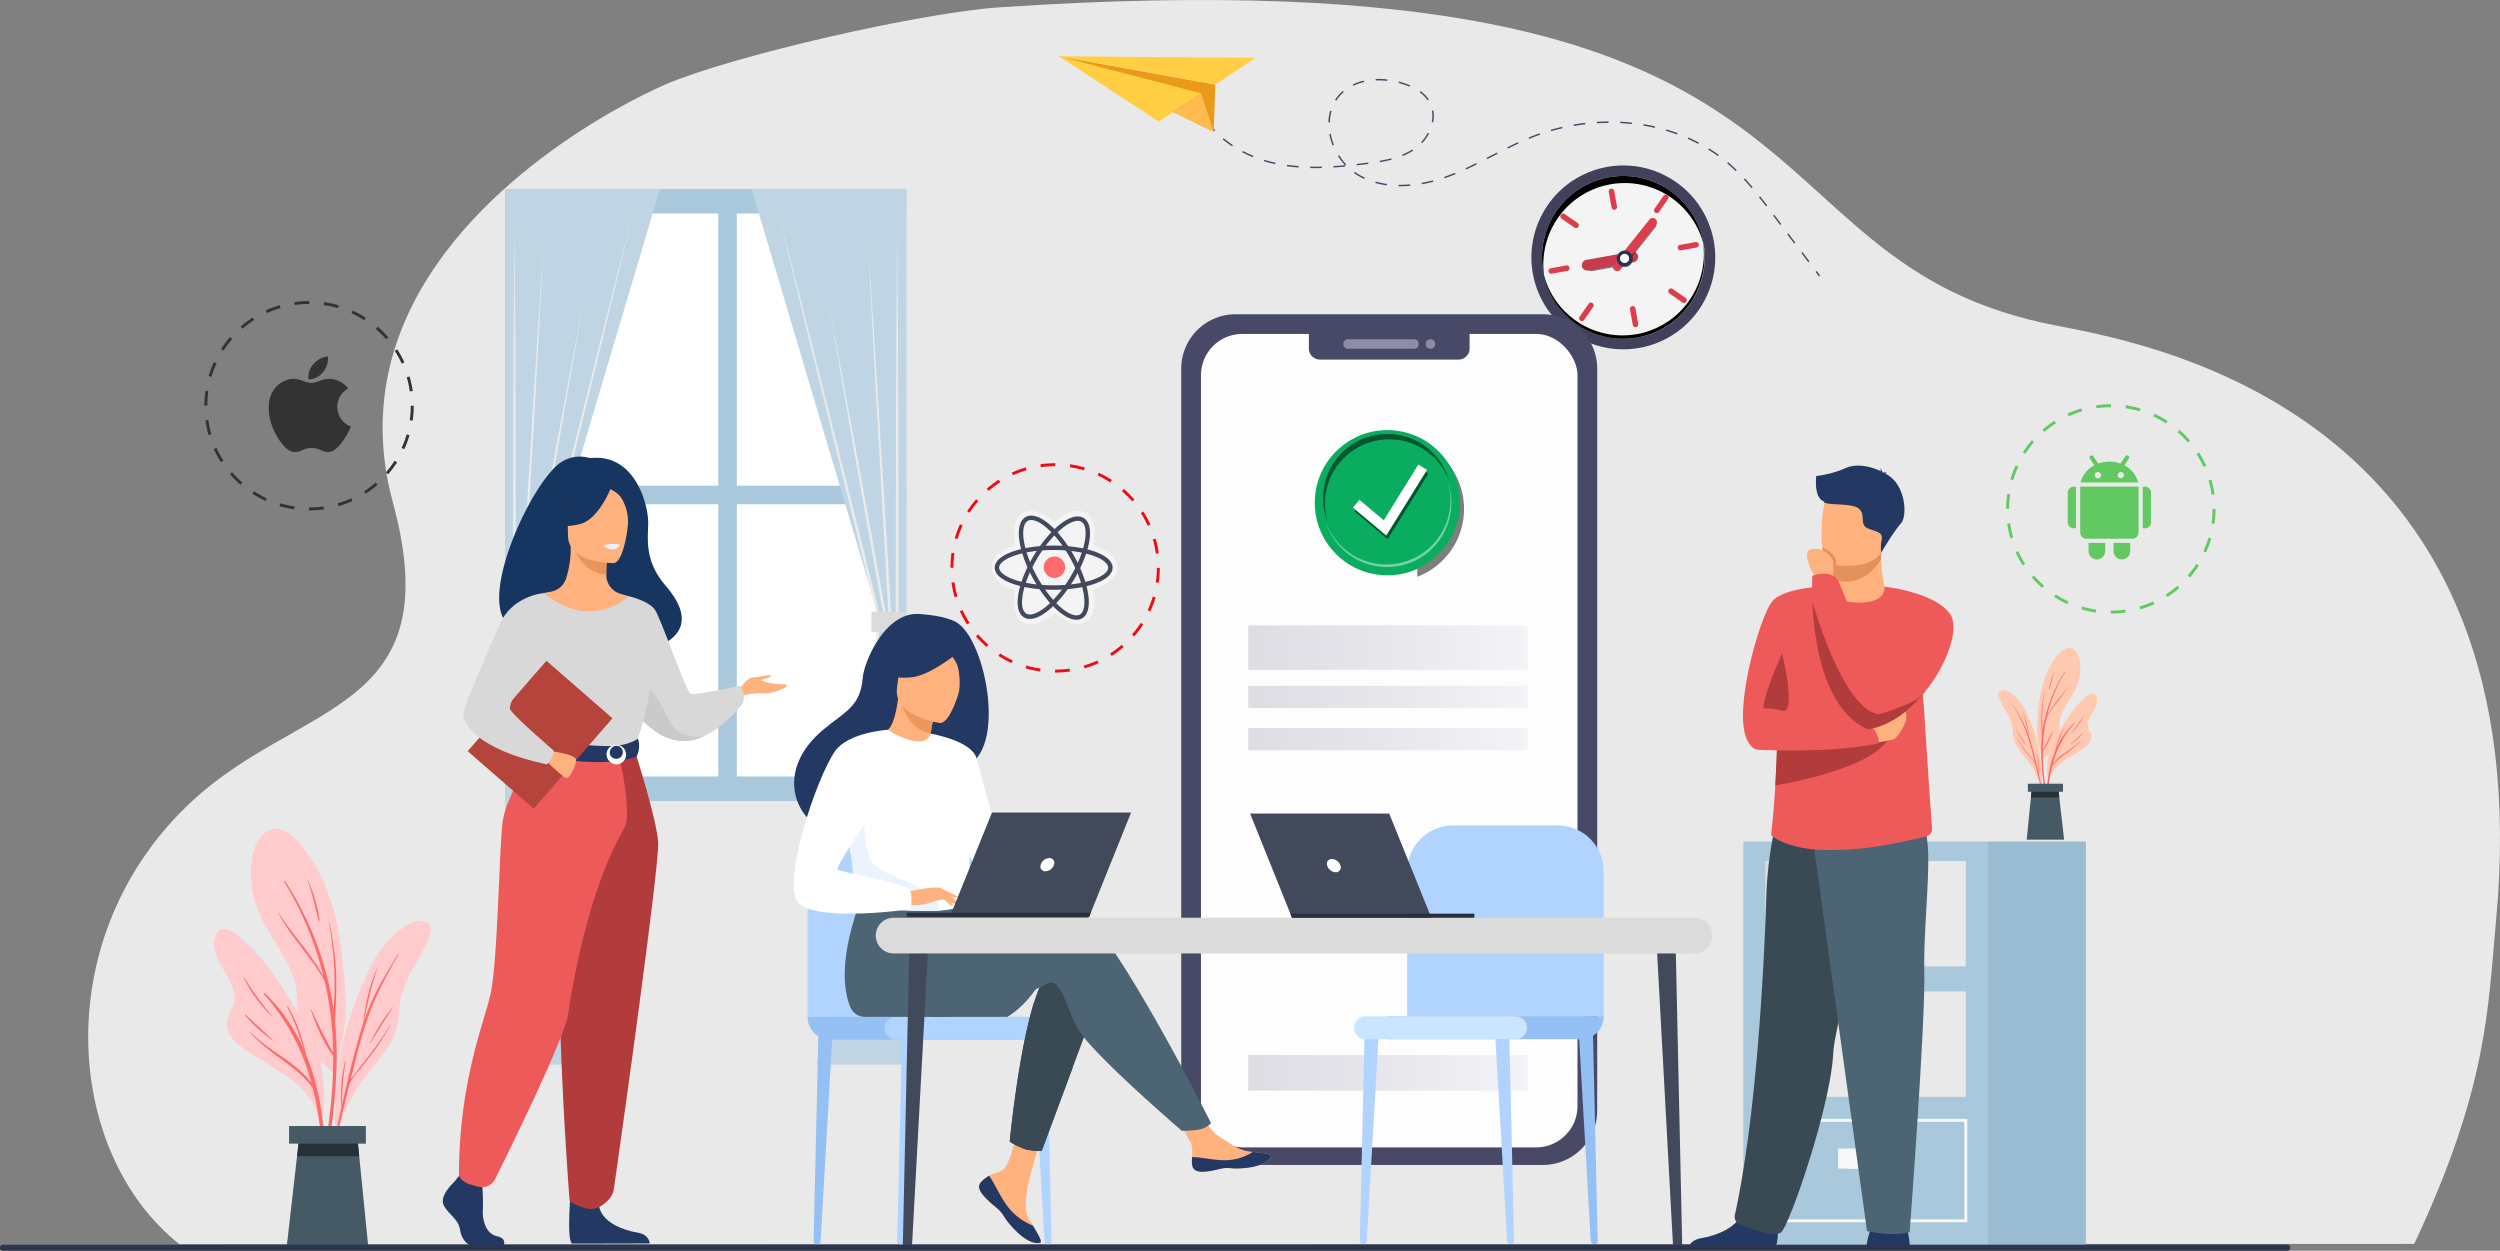 <?xml version="1.0" encoding="utf-8"?>
<svg xmlns="http://www.w3.org/2000/svg" xmlns:xlink="http://www.w3.org/1999/xlink" width="847.771" height="424.131" viewBox="0 0 847.771 424.131">
  <rect x="0" y="0" width="847.771" height="424.131" fill="#808080" stroke="none"/>
  <defs>
    <linearGradient id="linear-gradient" y1="0.5" x2="1" y2="0.5" gradientUnits="objectBoundingBox">
      <stop offset="0" stop-color="#37355e" stop-opacity="0.8"/>
      <stop offset="1" stop-color="#d1d1e6"/>
    </linearGradient>
  </defs>
  <g id="Group_7887" data-name="Group 7887" transform="translate(-799.694 -3416.922)">
    <path id="Path_6206" data-name="Path 6206" d="M273.388,725.553c.039.029,757.879-.093,757.879-.093,24.95-53.219,24.906-79.219,27.746-109.723C1074.689,447.134,947.7,421.213,910.5,414.183c-113.911-21.527-62.066-128.039-358.9-108.055-27.205,1.832-91.351,16.618-113.457,26.2-15.505,6.714-73.923,36.755-91.062,87.573-5.413,16.039-6.712,34.146-1.254,54.244,19.318,71.118-31.045,67.03-67.847,100.922C228.857,620.3,233.992,694.267,273.388,725.553Z" transform="translate(587.118 3113.278)" fill="#e9e9e9"/>
    <g id="Group_7870" data-name="Group 7870" transform="translate(989.015 3434.085)">
      <g id="Group_7858" data-name="Group 7858" transform="translate(-65 6)">
        <rect id="Rectangle_3536" data-name="Rectangle 3536" width="136.061" height="207.548" transform="translate(183.046 248.462) rotate(180)" fill="#a9c8dc"/>
        <g id="Group_7855" data-name="Group 7855">
          <rect id="Rectangle_3537" data-name="Rectangle 3537" width="57.51" height="92.316" transform="translate(183.046 141.544) rotate(180)" fill="#fff"/>
          <rect id="Rectangle_3538" data-name="Rectangle 3538" width="57.51" height="92.316" transform="translate(119.248 141.544) rotate(180)" fill="#fff"/>
          <rect id="Rectangle_3539" data-name="Rectangle 3539" width="57.51" height="92.316" transform="translate(183.046 240.149) rotate(180)" fill="#fff"/>
          <rect id="Rectangle_3540" data-name="Rectangle 3540" width="57.51" height="92.316" transform="translate(119.248 240.149) rotate(180)" fill="#fff"/>
        </g>
        <g id="Group_7856" data-name="Group 7856">
          <path id="Path_6390" data-name="Path 6390" d="M99.473,40.915H46.985V337.845h30.38L56.159,186.753Z" fill="#bfd5e3"/>
          <path id="Path_6391" data-name="Path 6391" d="M90.38,48.941,82.059,83.452,73.59,117.926,56.641,186.872l.012-.174,7.84,72.053,3.914,36.027,3.756,36.045-4.246-35.99L63.83,258.824l-8.164-72.017-.01-.088.022-.086,17.272-68.866L81.59,83.336Z" fill="#ebebeb"/>
          <path id="Path_6392" data-name="Path 6392" d="M50.109,55.032l.243,29.779.14,29.778.117,59.557L50.493,233.7l-.14,29.779-.245,29.779-.245-29.779-.14-29.779-.115-59.557.117-59.557.14-29.778Z" fill="#ebebeb"/>
          <path id="Path_6393" data-name="Path 6393" d="M59.916,60.612l-1.63,31.652L56.52,123.908,52.96,187.2v-.041c.353,11.752.575,23.506.869,35.259l.831,35.261.831,35.26.667,35.264-1.172-35.251-1.009-35.256L52.97,222.436c-.32-11.752-.711-23.5-.971-35.257v-.04l3.876-63.269,1.951-31.633Z" fill="#ebebeb"/>
          <path id="Path_6394" data-name="Path 6394" d="M66.749,323.631l-3.436-34.164-3.327-34.174c-2.131-22.79-4.346-45.573-6.4-68.371l-.006-.066.012-.062,9.731-53.211,4.937-26.593L73.27,80.411l-4.595,26.655-4.669,26.641-9.478,53.256.005-.129c2.175,22.787,4.19,45.588,6.289,68.382l3.018,34.2Z" fill="#ebebeb"/>
          <rect id="Rectangle_3541" data-name="Rectangle 3541" width="11.853" height="6.919" transform="translate(58.839 191.182) rotate(180)" fill="#dbdbdb"/>
        </g>
        <g id="Group_7857" data-name="Group 7857">
          <path id="Path_6395" data-name="Path 6395" d="M130.558,40.915h52.488V337.845h-30.38l21.206-151.093Z" fill="#bfd5e3"/>
          <path id="Path_6396" data-name="Path 6396" d="M139.651,48.941l8.79,34.395,8.641,34.431,17.272,68.866.022.086-.01.088L166.2,258.824l-4.088,36.008-4.246,35.99,3.756-36.045,3.914-36.027,7.84-72.053.012.174-16.949-68.946-8.469-34.474Z" fill="#ebebeb"/>
          <path id="Path_6397" data-name="Path 6397" d="M179.923,55.032l.243,29.779.14,29.778.117,59.557-.115,59.557-.14,29.779-.245,29.779-.245-29.779-.14-29.779-.115-59.557.117-59.557.14-29.778Z" fill="#ebebeb"/>
          <path id="Path_6398" data-name="Path 6398" d="M170.116,60.612,172.2,92.237l1.951,31.633,3.877,63.269v.04c-.26,11.754-.651,23.505-.97,35.257l-1.009,35.255-1.008,35.256L173.872,328.2l.667-35.264.831-35.26.832-35.261c.293-11.753.516-23.507.869-35.259v.041l-3.559-63.287-1.767-31.644Z" fill="#ebebeb"/>
          <path id="Path_6399" data-name="Path 6399" d="M163.283,323.631l2.909-34.213,3.018-34.2c2.1-22.794,4.113-45.6,6.288-68.382l.006.129-9.479-53.256-4.669-26.641-4.594-26.655,5.011,26.579,4.936,26.593,9.732,53.211.011.062-.006.066c-2.054,22.8-4.27,45.581-6.4,68.371l-3.327,34.174Z" fill="#ebebeb"/>
          <rect id="Rectangle_3542" data-name="Rectangle 3542" width="11.853" height="6.919" transform="translate(171.193 184.263)" fill="#dbdbdb"/>
        </g>
      </g>
      <g id="Group_7869" data-name="Group 7869" transform="translate(65 -1)">
        <g id="Group_7861" data-name="Group 7861">
          <path id="Path_6400" data-name="Path 6400" d="M336.849,269.178V406.445h82.979V269.178Zm75.445,86.608H344.383V320.052h67.911Zm0-44.242H344.383V275.81h67.911Z" fill="#a9c8dc"/>
          <rect id="Rectangle_3543" data-name="Rectangle 3543" width="33.184" height="137.263" transform="translate(419.831 269.178)" fill="#9abcd2"/>
          <rect id="Rectangle_3544" data-name="Rectangle 3544" width="16.138" height="35.732" transform="translate(344.384 275.807)" fill="#dbdbdb"/>
          <g id="Group_7860" data-name="Group 7860">
            <path id="Path_6401" data-name="Path 6401" d="M412.8,398.328H344.308V363.26H412.8Zm-67.487-1H411.8V364.26H345.308Z" fill="#f8f8f8"/>
            <g id="Group_7859" data-name="Group 7859">
              <rect id="Rectangle_3545" data-name="Rectangle 3545" width="13.405" height="6.783" transform="translate(369.019 373.344)" fill="#f8f8f8"/>
              <path id="Path_6402" data-name="Path 6402" d="M386.887,380.115H372.481v-6.76h14.406Zm-13.406-1h12.406v-4.76H373.481Z" fill="#f8f8f8"/>
            </g>
          </g>
          <rect id="Rectangle_3546" data-name="Rectangle 3546" width="16.138" height="35.732" transform="translate(344.384 320.056)" fill="#dbdbdb"/>
        </g>
        <g id="Group_7879" data-name="Group 7879" transform="translate(-240.083 29.252)">
          <g id="Group_7877" data-name="Group 7877" transform="translate(58.343 235.662)">
            <g id="Group_7874" data-name="Group 7874">
              <g id="Group_7871" data-name="Group 7871" transform="translate(12.496)">
                <path id="Path_6413" data-name="Path 6413" d="M107.255,309.017a55.566,55.566,0,0,0-1.785,10.1c.091.169.073.793-.027.623-.02.555-.865.454-.865-.093.008-.357.017-.714.035-1.06-1.974-2.45-4.839-4-7.155-6.132a13.391,13.391,0,0,1-3.921-6.24c-1.921-6.621-.12-13.636-2.431-20.24-1.991-5.694-5.565-10.643-8.588-15.8-3.19-5.455-5.545-11.189-5.781-17.578-.188-4.893.4-11.413,4.123-15.078,3.95-3.89,8.846-.975,11.872,2.494,8.769,10.064,12.827,22.783,14.467,35.788.9,7.2,1.844,14.439,1.626,21.7A58.432,58.432,0,0,1,107.255,309.017Z" transform="translate(-76.706 -235.662)" fill="#ffcbcd"/>
                <path id="Path_6414" data-name="Path 6414" d="M109.857,330.048a123.929,123.929,0,0,0-.241-20.391c.012-.025.033-.041.034-.074.11-5.512.549-11,.332-16.519a98.105,98.105,0,0,0-2.427-17.72c-.015-.067-.12-.052-.107.018a115.48,115.48,0,0,1,1.918,17.328q.168,4.671-.074,9.342c-.054,1.012-.147,2.032-.215,3.053v-.009a109.054,109.054,0,0,0-16.4-43.4c-.114-.179-.432.013-.32.2A113.342,113.342,0,0,1,105.7,294.052c-4.217-7.812-10.586-14.237-15.312-21.745-.026-.041-.094,0-.072.044,4.245,8.358,11.259,14.948,15.729,23.183.776,3.356,1.411,6.744,1.883,10.153a113.664,113.664,0,0,1,1.017,14.1,162.2,162.2,0,0,1-7.336-14.471c-.056-.135-.25-.043-.2.092,1.788,5.275,4.191,10.956,7.555,15.455.018,3.338-.08,6.679-.277,10.013-.525,8.9-2.045,17.685-2.748,26.559a.2.2,0,0,0,.407.044A204.012,204.012,0,0,0,109.857,330.048Z" transform="translate(-81.054 -243.951)" fill="#ff6b6b"/>
                <path id="Path_6415" data-name="Path 6415" d="M105.091,261.28c-.027-.065-.122-.021-.1.044,1.626,4.5,2.544,9.052,3.719,13.661a.17.17,0,0,0,.335-.055A49.03,49.03,0,0,0,105.091,261.28Z" transform="translate(-85.741 -243.836)" fill="#ff6b6b"/>
              </g>
              <g id="Group_7872" data-name="Group 7872" transform="translate(37.683 31.23)">
                <path id="Path_6416" data-name="Path 6416" d="M150.741,286.611A67.763,67.763,0,0,1,147,294.294c-2.928,5.317-5.982,10.189-6.535,16.38a38.043,38.043,0,0,1-1.177,8.205,24.618,24.618,0,0,1-3.27,6.423c-3.173,4.623-7.14,8.606-10.081,13.4a56.444,56.444,0,0,0-6.7,16.151c-.073.311-.563.227-.491-.083a.293.293,0,0,0,.019-.071.1.1,0,0,1-.029-.065c-.466-13.275.593-26.655,4.643-39.372a136.182,136.182,0,0,1,6.434-16.378,38.719,38.719,0,0,1,8.68-12.49c2.471-2.225,7.83-6.443,11.347-4.211C151.532,283.26,151.406,284.954,150.741,286.611Z" transform="translate(-115.289 -281.553)" fill="#ffcbcd"/>
                <path id="Path_6417" data-name="Path 6417" d="M135.827,322.027a108.77,108.77,0,0,1-7.715,11.09c-1.285,1.678-2.589,3.343-3.871,5.022-.606.794-1.286,1.585-1.843,2.437.351-1.4.693-2.794,1.049-4.189a164.322,164.322,0,0,1,5.911-19.923,134.442,134.442,0,0,1,9.218-18.069c.089-.154-.159-.265-.249-.116-2.805,4.613-5.652,9.221-8.01,14.084a73.955,73.955,0,0,0-3.4,8.356,128.633,128.633,0,0,1,4.526-17.855c.018-.052-.058-.091-.08-.037a61.094,61.094,0,0,0-4.7,18.573.055.055,0,0,0,.009.03c-.575,1.724-1.1,3.465-1.6,5.218-2.091,7.427-3.927,14.932-5.63,22.463a80.352,80.352,0,0,1,1.281-14.763c.021-.112-.148-.139-.174-.029a46.815,46.815,0,0,0-1.282,15.562q-.966,4.3-1.882,8.6c-1.3,6.119-2.908,12.347-3.671,18.561a.125.125,0,0,0,.246.042c.911-3.35,1.46-6.822,2.2-10.213s1.516-6.8,2.308-10.19c1.153-4.939,2.361-9.865,3.591-14.785a26.479,26.479,0,0,1,3.6-4.92c1.307-1.66,2.614-3.321,3.886-5.009a74.759,74.759,0,0,0,6.387-9.885C135.984,322.008,135.869,321.957,135.827,322.027Z" transform="translate(-113.717 -286.874)" fill="#ff6b6b"/>
                <path id="Path_6418" data-name="Path 6418" d="M143.492,324.855a69.222,69.222,0,0,0-7.55,12c-.027.054.057.111.091.058,2.541-3.982,5.039-7.994,7.576-11.979C143.652,324.862,143.54,324.794,143.492,324.855Z" transform="translate(-120.816 -295.379)" fill="#ff6b6b"/>
              </g>
              <g id="Group_7873" data-name="Group 7873" transform="translate(0 33.945)">
                <path id="Path_6419" data-name="Path 6419" d="M62.191,300.472c1.72,2.964,3.684,6.521,2.945,10.079-.468,2.252-2.116,4.08-2.414,6.377-.666,5.071,4.387,8.422,8.044,10.818,9.115,5.98,21.617,11.313,23.275,23.527.063.432.811.324.757-.1a.268.268,0,0,0-.018-.081c.018-.027.045-.036.045-.072a46.8,46.8,0,0,0-.171-18.654c-1.36-6.3-4.108-11.953-7.35-17.483-5.485-9.359-11.295-18.942-19.59-26.112-2.3-1.982-7-5.548-8.827-1.072C57.111,292.051,60.083,296.861,62.191,300.472Z" transform="translate(-58.343 -285.543)" fill="#ffcbcd"/>
                <path id="Path_6420" data-name="Path 6420" d="M76.2,330.55c6.044,6.543,15.652,10.21,20.855,17.539a73.386,73.386,0,0,0-16.028-30.107.235.235,0,0,1,.333-.333,59.336,59.336,0,0,1,13.1,18.97,84.829,84.829,0,0,0-5.64-14.424c-.086-.177.165-.33.267-.156a55.007,55.007,0,0,1,6.079,16.214c6.854,16.594,7.49,36.057,6.053,53.548-.02.249-.4.257-.394,0,.393-13.784.171-27.809-3.132-41.271-.069-.281-.146-.558-.217-.838C91.814,341.8,82.247,338.146,76.1,330.654,76.036,330.582,76.134,330.479,76.2,330.55Z" transform="translate(-64.009 -295.778)" fill="#ff6b6b"/>
                <path id="Path_6421" data-name="Path 6421" d="M74.093,328.363c3.173,2.911,6.3,5.888,9.474,8.8.032.029-.01.086-.047.061a46.379,46.379,0,0,1-9.616-8.669A.134.134,0,0,1,74.093,328.363Z" transform="translate(-63.304 -299.21)" fill="#ff6b6b"/>
                <path id="Path_6422" data-name="Path 6422" d="M73.377,309.828a99.665,99.665,0,0,0,9.492,13.057.056.056,0,0,1-.08.08,46,46,0,0,1-9.582-13.038A.1.1,0,0,1,73.377,309.828Z" transform="translate(-63.088 -293.286)" fill="#ff6b6b"/>
              </g>
            </g>
            <g id="Group_7876" data-name="Group 7876" transform="translate(24.573 100.772)">
              <g id="Group_7875" data-name="Group 7875" transform="translate(0 4.142)">
                <path id="Path_6423" data-name="Path 6423" d="M94.452,427.218h27.79L118.5,389.828H98.732Z" transform="translate(-94.452 -389.828)" fill="#455a64"/>
                <path id="Path_6424" data-name="Path 6424" d="M99.716,395.906H120.79l-.61-6.078H100.412Z" transform="translate(-96.134 -389.828)" fill="#263238"/>
              </g>
              <rect id="Rectangle_3547" data-name="Rectangle 3547" width="26.049" height="5.97" transform="translate(26.92 5.97) rotate(180)" fill="#455a64"/>
            </g>
          </g>
        </g>
      </g>
    </g>
    <g id="Group_7853" data-name="Group 7853" transform="translate(1036.988 3386.844)">
      <g id="Group_7834" data-name="Group 7834" transform="translate(-10 -31)">
        <circle id="Ellipse_1347" data-name="Ellipse 1347" cx="31.185" cy="31.185" r="31.185" transform="matrix(0.474, -0.88, 0.88, 0.474, 280.967, 161.023)" fill="#41415b"/>
        <circle id="Ellipse_1348" data-name="Ellipse 1348" cx="27.594" cy="27.594" r="27.594" transform="translate(295.615 120.758)" fill="#f4f4f4"/>
        <path id="Path_6353" data-name="Path 6353" d="M327.953,174.349a27.589,27.589,0,0,1-32.05-21.517c.032.192.057.384.092.577a27.594,27.594,0,0,0,54.26-10.082c-.035-.192-.081-.38-.121-.571A27.588,27.588,0,0,1,327.953,174.349Z" style="mix-blend-mode: soft-light;isolation: isolate"/>
        <path id="Path_6354" data-name="Path 6354" d="M318.614,123.618a27.592,27.592,0,0,1,31.918,20.9c-.056-.4-.117-.8-.192-1.2a27.594,27.594,0,0,0-54.26,10.082c.074.4.162.8.253,1.192A27.592,27.592,0,0,1,318.614,123.618Z" style="mix-blend-mode: soft-light;isolation: isolate"/>
        <g id="Group_7830" data-name="Group 7830">
          <path id="Path_6355" data-name="Path 6355" d="M320.287,132.185h0a.944.944,0,0,1-1.094-.759l-.952-5.267a.943.943,0,0,1,.758-1.093h0a.944.944,0,0,1,1.094.758l.952,5.268A.943.943,0,0,1,320.287,132.185Z" fill="#dd3e4b"/>
          <path id="Path_6356" data-name="Path 6356" d="M327.488,172.01h0a.944.944,0,0,1-1.094-.759l-.952-5.267a.944.944,0,0,1,.758-1.094h0a.944.944,0,0,1,1.094.759l.952,5.267A.944.944,0,0,1,327.488,172.01Z" fill="#dd3e4b"/>
        </g>
        <g id="Group_7831" data-name="Group 7831">
          <path id="Path_6357" data-name="Path 6357" d="M341.646,145.21h0a.943.943,0,0,1,.758-1.093l5.268-.953a.943.943,0,0,1,1.093.759h0a.943.943,0,0,1-.758,1.093l-5.268.953A.944.944,0,0,1,341.646,145.21Z" fill="#dd3e4b"/>
          <path id="Path_6358" data-name="Path 6358" d="M297.814,153.136h0a.944.944,0,0,1,.758-1.094l5.268-.952a.943.943,0,0,1,1.093.758h0a.944.944,0,0,1-.758,1.094l-5.268.952A.943.943,0,0,1,297.814,153.136Z" fill="#dd3e4b"/>
        </g>
        <g id="Group_7832" data-name="Group 7832">
          <path id="Path_6359" data-name="Path 6359" d="M333.994,133.189h0a.943.943,0,0,1-.236-1.309l3.051-4.4a.943.943,0,0,1,1.309-.237h0a.943.943,0,0,1,.237,1.309l-3.051,4.4A.944.944,0,0,1,333.994,133.189Z" fill="#dd3e4b"/>
          <path id="Path_6360" data-name="Path 6360" d="M308.605,169.788h0a.944.944,0,0,1-.237-1.31l3.051-4.4a.944.944,0,0,1,1.31-.237h0a.944.944,0,0,1,.237,1.31l-3.052,4.4A.943.943,0,0,1,308.605,169.788Z" fill="#dd3e4b"/>
        </g>
        <g id="Group_7833" data-name="Group 7833">
          <path id="Path_6361" data-name="Path 6361" d="M338.592,159.289h0a.943.943,0,0,1,1.309-.237l4.4,3.051a.944.944,0,0,1,.237,1.31h0a.943.943,0,0,1-1.309.236l-4.4-3.051A.943.943,0,0,1,338.592,159.289Z" fill="#dd3e4b"/>
          <path id="Path_6362" data-name="Path 6362" d="M301.993,133.9h0a.945.945,0,0,1,1.31-.237l4.4,3.051a.945.945,0,0,1,.237,1.31h0a.945.945,0,0,1-1.31.237l-4.4-3.051A.945.945,0,0,1,301.993,133.9Z" fill="#dd3e4b"/>
        </g>
        <path id="Path_6363" data-name="Path 6363" d="M324.551,149.022h0a1.82,1.82,0,0,1-1.463,2.109L312.728,153a1.82,1.82,0,0,1-2.11-1.463h0a1.822,1.822,0,0,1,1.464-2.11l10.36-1.873A1.82,1.82,0,0,1,324.551,149.022Z" opacity="0.5" style="mix-blend-mode: soft-light;isolation: isolate"/>
        <path id="Path_6364" data-name="Path 6364" d="M328.186,147.887h0a1.822,1.822,0,0,1-1.464,2.11l-15.47,2.8a1.821,1.821,0,0,1-2.11-1.464h0a1.821,1.821,0,0,1,1.464-2.109l15.47-2.8A1.82,1.82,0,0,1,328.186,147.887Z" fill="#c93a4c"/>
        <path id="Path_6365" data-name="Path 6365" d="M322.588,150.27h0a1.456,1.456,0,0,1-.231-2.04l9.456-11.862a1.456,1.456,0,0,1,2.04-.23h0a1.456,1.456,0,0,1,.231,2.04l-9.456,11.862A1.457,1.457,0,0,1,322.588,150.27Z" opacity="0.5" style="mix-blend-mode: soft-light;isolation: isolate"/>
        <path id="Path_6366" data-name="Path 6366" d="M320.2,152.7h0a1.456,1.456,0,0,1-.23-2.04l12.043-15.108a1.457,1.457,0,0,1,2.04-.23h0a1.456,1.456,0,0,1,.23,2.04l-12.043,15.107A1.456,1.456,0,0,1,320.2,152.7Z" fill="#dd3e4b"/>
        <path id="Path_6367" data-name="Path 6367" d="M326.367,148.518a2.661,2.661,0,1,1-3.092-2.146A2.661,2.661,0,0,1,326.367,148.518Z" opacity="0.5" style="mix-blend-mode: soft-light;isolation: isolate"/>
        <path id="Path_6368" data-name="Path 6368" d="M326.244,148.238a2.661,2.661,0,1,1-3.092-2.145A2.661,2.661,0,0,1,326.244,148.238Z" fill="#233354"/>
        <path id="Path_6369" data-name="Path 6369" d="M325.145,148.437a1.545,1.545,0,1,1-1.795-1.245A1.544,1.544,0,0,1,325.145,148.437Z" fill="#fff"/>
      </g>
      <g id="Group_7836" data-name="Group 7836">
        <path id="Path_6370" data-name="Path 6370" d="M304.334,155.066V406.7a18.415,18.415,0,0,1-18.41,18.42H181.694a18.424,18.424,0,0,1-18.42-18.42V155.066a18.445,18.445,0,0,1,18.42-18.42h104.23A18.415,18.415,0,0,1,304.334,155.066Z" fill="#484867"/>
        <rect id="Rectangle_3518" data-name="Rectangle 3518" width="127.687" height="275.859" rx="14.007" transform="translate(169.965 143.31)" fill="#fdfdfd"/>
        <path id="Rectangle_3519" data-name="Rectangle 3519" d="M0,0H54.5a0,0,0,0,1,0,0V8.006a3.758,3.758,0,0,1-3.758,3.758H3.758A3.758,3.758,0,0,1,0,8.006V0A0,0,0,0,1,0,0Z" transform="translate(206.559 140.249)" fill="#484867"/>
        <g id="Group_7835" data-name="Group 7835">
          <path id="Path_6371" data-name="Path 6371" d="M242.182,148.352H219.854a1.621,1.621,0,0,1-1.621-1.621h0a1.621,1.621,0,0,1,1.621-1.62h22.328a1.62,1.62,0,0,1,1.62,1.62h0A1.62,1.62,0,0,1,242.182,148.352Z" fill="#d1d1e6" opacity="0.5"/>
          <path id="Path_6372" data-name="Path 6372" d="M249.384,146.731a1.62,1.62,0,1,1-1.62-1.62A1.62,1.62,0,0,1,249.384,146.731Z" fill="#d1d1e6" opacity="0.5"/>
        </g>
      </g>
      <g id="Group_7843" data-name="Group 7843" transform="translate(0 -17)">
        <g id="Group_7840" data-name="Group 7840">
          <g id="Group_7837" data-name="Group 7837">
            <path id="Path_6373" data-name="Path 6373" d="M169.757,85.133c-.316-.6-.611-1.211-.876-1.818l.458-.2c.261.6.55,1.2.86,1.785Z" fill="#484867"/>
          </g>
          <g id="Group_7838" data-name="Group 7838">
            <path id="Path_6374" data-name="Path 6374" d="M375.911,136.01l-2.385-3.16.4-.3,2.385,3.16Zm-4.769-6.32-2.385-3.16.4-.3,2.385,3.161Zm-4.77-6.319-2.385-3.162.4-.3,2.383,3.16Zm-4.776-6.314q-1.2-1.569-2.428-3.12l.391-.312q1.233,1.553,2.433,3.128Zm-4.931-6.177c-.9-1.064-1.756-2.032-2.612-2.96l.367-.339c.861.933,1.721,1.907,2.626,2.976Zm-119.085-.634c-.205,0-.411,0-.616-.005l.008-.5a37.888,37.888,0,0,0,3.929-.142l.043.5C239.806,110.2,238.674,110.246,237.58,110.246Zm-4.59-.307a28.915,28.915,0,0,1-3.907-.812l.137-.481a28.338,28.338,0,0,0,3.839.8Zm11.9-.371-.088-.493c1.268-.228,2.561-.515,3.842-.855l.129.484C247.478,109.047,246.171,109.337,244.889,109.568Zm-19.555-1.818a24.275,24.275,0,0,1-2.626-1.406q-.435-.27-.853-.563l.287-.409c.271.19.547.373.828.546a23.66,23.66,0,0,0,2.573,1.378Zm27.242-.208-.164-.472q.4-.14.8-.284c.936-.34,1.906-.717,2.886-1.12l.189.462c-.984.406-1.962.785-2.9,1.128C253.116,107.353,252.847,107.449,252.576,107.542ZM351.3,105.1c-.8-.779-1.618-1.527-2.422-2.224q-.248-.213-.5-.425l.322-.382q.252.213.5.43c.812.7,1.633,1.457,2.443,2.242Zm-91.376-.556-.209-.454c1.105-.508,2.271-1.067,3.565-1.706l.221.448C262.2,103.469,261.034,104.029,259.925,104.539Zm-51.13-.447q-.9,0-1.8-.02l.011-.5q1.971.043,3.947-.007l.011.5Q209.877,104.09,208.795,104.092Zm6.131-.2-.031-.5c1.241-.078,2.513-.178,3.887-.306a21.024,21.024,0,0,1-2.373-3.113l.424-.266a20.493,20.493,0,0,0,2.374,3.1l-.367.34h0l.04.43C217.481,103.706,216.188,103.809,214.926,103.888Zm-11.9-.012c-1.346-.1-2.675-.25-3.95-.432l.071-.5c1.264.18,2.583.324,3.919.429Zm19.8-.717-.058-.5q1.751-.2,3.492-.434l.431-.057.066.5-.432.058Q224.576,102.951,222.823,103.159Zm-27.661-.417q-.606-.13-1.209-.278c-.886-.215-1.774-.46-2.641-.728l.147-.477c.858.265,1.736.507,2.612.719q.6.146,1.2.275Zm35.518-.665-.086-.493c1.42-.248,2.68-.518,3.849-.825l.127.483C233.387,101.553,232.114,101.826,230.68,102.077Zm36.359-1.034-.228-.446,3.523-1.806.229.445Zm-79.474-.651c-1.231-.507-2.445-1.074-3.607-1.685l.233-.442c1.147.6,2.347,1.164,3.564,1.664Zm157.719-.375c-1.052-.764-2.152-1.5-3.269-2.2l.263-.425c1.127.7,2.238,1.445,3.3,2.217Zm-106.926-.023-.189-.463a21.5,21.5,0,0,0,3.474-1.787l.269.421A22,22,0,0,1,238.358,99.994Zm35.735-2.539-.222-.448c1.31-.648,2.48-1.209,3.576-1.714l.209.454C276.565,96.25,275.4,96.809,274.093,97.455Zm-93.564-.774a37.156,37.156,0,0,1-3.2-2.372l.32-.385a36.219,36.219,0,0,0,3.156,2.34Zm34.077-.282a21.017,21.017,0,0,1-1.112-3.842l.491-.092a20.626,20.626,0,0,0,1.086,3.751Zm123.99-.535c-1.149-.6-2.342-1.183-3.548-1.717l.2-.457c1.216.538,2.42,1.121,3.577,1.731Zm-93.591-.255-.367-.34a15.012,15.012,0,0,0,2.252-3.164l.441.235A15.511,15.511,0,0,1,245.005,95.609Zm36.267-1.446-.19-.463.679-.277c.989-.4,2.009-.78,3.032-1.138l.166.472c-1.017.355-2.029.736-3.012,1.13Zm50.12-1.49c-1.218-.446-2.478-.861-3.743-1.234l.14-.479c1.277.376,2.547.794,3.775,1.244ZM174.419,91.586a30.554,30.554,0,0,1-2.55-3.066l.4-.294a30.064,30.064,0,0,0,2.508,3.017Zm114.3-.024-.139-.48c1.267-.364,2.561-.7,3.847-.992l.111.488C291.259,90.87,289.974,91.2,288.717,91.562Zm35.116-1.119c-1.265-.289-2.566-.546-3.869-.762l.082-.494c1.312.219,2.624.477,3.9.769ZM296.4,89.8l-.084-.494c1.3-.224,2.627-.414,3.932-.566l.059.5C299.013,89.391,297.7,89.579,296.4,89.8Zm19.652-.655c-1.3-.138-2.619-.241-3.933-.307l.026-.5c1.322.066,2.654.17,3.96.309Zm-11.818-.257-.031-.5c1.32-.082,2.656-.127,3.971-.135l0,.5C306.874,88.765,305.548,88.81,304.237,88.891Zm-90.564-.311-.5-.014a15.966,15.966,0,0,1,.609-3.965l.48.139A15.5,15.5,0,0,0,213.673,88.58Zm35.023-.018-.49-.1a10.98,10.98,0,0,0,.216-2.144,9.813,9.813,0,0,0-.147-1.7l.493-.086a10.305,10.305,0,0,1,.154,1.785A11.522,11.522,0,0,1,248.7,88.562ZM215.854,81.21l-.421-.27a13.5,13.5,0,0,1,1.526-1.956,14.281,14.281,0,0,1,1.115-1.07l.326.379a14.018,14.018,0,0,0-1.077,1.032A13.056,13.056,0,0,0,215.854,81.21Zm30.966-.123a11.244,11.244,0,0,0-2.722-2.726l.293-.406a11.8,11.8,0,0,1,2.842,2.849Zm-6.129-4.613c-.706-.3-1.462-.579-2.25-.829-.481-.153-.973-.294-1.464-.421l.125-.485c.5.13,1,.274,1.49.429.8.256,1.575.54,2.294.846Zm-19.038-.3-.216-.45a18.137,18.137,0,0,1,3.784-1.316l.113.488A17.668,17.668,0,0,0,221.653,76.176Zm11.469-1.662a25.387,25.387,0,0,0-3.915-.135l-.021-.5a25.65,25.65,0,0,1,3.991.137Z" fill="#484867"/>
          </g>
          <g id="Group_7839" data-name="Group 7839">
            <rect id="Rectangle_3520" data-name="Rectangle 3520" width="0.5" height="2" transform="matrix(0.798, -0.602, 0.602, 0.798, 378.355, 139.249)" fill="#484867"/>
          </g>
        </g>
        <g id="Group_7842" data-name="Group 7842">
          <g id="Group_7841" data-name="Group 7841">
            <path id="Path_6375" data-name="Path 6375" d="M174.826,75.776l-.537,16L121.774,66.157Z" fill="#ea9918"/>
            <path id="Path_6376" data-name="Path 6376" d="M188.463,66.694l-13.638,9.082-53.051-9.619Z" fill="#ffce43"/>
            <path id="Path_6377" data-name="Path 6377" d="M170,78.706,121.774,66.157l33.868,22.156Z" fill="#ffce43"/>
            <path id="Path_6378" data-name="Path 6378" d="M174.289,91.779,170,78.706l-9.509,6.368Z" fill="#ffbb4d"/>
          </g>
        </g>
      </g>
      <g id="Group_7852" data-name="Group 7852" transform="translate(91.83 46.803)">
        <path id="Path_6385" data-name="Path 6385" d="M163.274,182.221V151.477a14.066,14.066,0,0,1,6.287-11.731,24.615,24.615,0,0,1-6.287,42.475Z" transform="translate(-11.775 -3.357)" opacity="0.5" style="mix-blend-mode: soft-light;isolation: isolate"/>
        <g id="Group_7851" data-name="Group 7851" transform="translate(113.012 125.417)">
          <circle id="Ellipse_1349" data-name="Ellipse 1349" cx="24.62" cy="24.62" r="24.62" transform="translate(0 48.568) rotate(-80.529)" fill="#0aad60"/>
          <circle id="Ellipse_1350" data-name="Ellipse 1350" cx="21.785" cy="21.785" r="21.785" transform="translate(0.252 17.701) rotate(-23.863)" fill="#0aad60"/>
          <path id="Path_6386" data-name="Path 6386" d="M150.21,179.966a21.781,21.781,0,0,1-27.444-13.252c.046.147.087.294.136.441a21.785,21.785,0,1,0,41.288-13.917c-.049-.147-.106-.289-.159-.433A21.78,21.78,0,0,1,150.21,179.966Z" transform="translate(-115.297 -131.833)" fill="#fff" opacity="0.44" style="mix-blend-mode: soft-light;isolation: isolate"/>
          <path id="Path_6387" data-name="Path 6387" d="M137.005,136.933a21.782,21.782,0,0,1,27.272,12.781c-.089-.306-.181-.613-.284-.919a21.785,21.785,0,0,0-41.288,13.917c.1.306.215.606.331.9A21.782,21.782,0,0,1,137.005,136.933Z" transform="translate(-115.014 -128.95)" opacity="0.5" style="mix-blend-mode: soft-light;isolation: isolate"/>
          <g id="Group_7850" data-name="Group 7850" transform="translate(16.653 15.404)">
            <g id="Group_7848" data-name="Group 7848" transform="translate(0.503 1.231)" opacity="0.5" style="mix-blend-mode: soft-light;isolation: isolate">
              <path id="Path_6388" data-name="Path 6388" d="M146.716,171.212l-11.3-9.476,2.208-2.633,8.263,6.93,11.724-18.892,2.919,1.811Z" transform="translate(-135.417 -147.142)"/>
            </g>
            <g id="Group_7849" data-name="Group 7849">
              <path id="Path_6389" data-name="Path 6389" d="M146.059,169.6l-11.3-9.476,2.208-2.633,8.262,6.93,11.724-18.892,2.919,1.811Z" transform="translate(-134.76 -145.533)" fill="#fff"/>
            </g>
          </g>
        </g>
      </g>
      <g id="Group_7854" data-name="Group 7854" transform="translate(-0.41 3.139)">
        <rect id="Rectangle_3529" data-name="Rectangle 3529" width="94.771" height="15.078" transform="translate(186.422 239.017)" opacity="0.2" fill="url(#linear-gradient)"/>
        <rect id="Rectangle_3530" data-name="Rectangle 3530" width="94.771" height="7.539" transform="translate(186.422 259.515)" opacity="0.2" fill="url(#linear-gradient)"/>
        <rect id="Rectangle_3531" data-name="Rectangle 3531" width="94.771" height="7.539" transform="translate(186.422 273.814)" opacity="0.2" fill="url(#linear-gradient)"/>
        <rect id="Rectangle_3535" data-name="Rectangle 3535" width="94.771" height="12.047" transform="translate(186.422 384.726)" opacity="0.2" fill="url(#linear-gradient)"/>
      </g>
    </g>
    <g id="Group_7780" data-name="Group 7780" transform="translate(1258.876 3696.822)">
      <g id="Group_7777" data-name="Group 7777" transform="translate(47.727 68.622)">
        <path id="Path_6207" data-name="Path 6207" d="M1834.814,1536.538h.1a1.091,1.091,0,0,0,1.091-1.116l-1.653-71.656-4.87-.568,4.153,72.23A1.178,1.178,0,0,0,1834.814,1536.538Z" transform="translate(-1829.485 -1463.198)" fill="#b0d4ff"/>
      </g>
      <g id="Group_7778" data-name="Group 7778" transform="translate(76.106 68.622)">
        <path id="Path_6208" data-name="Path 6208" d="M1929.233,1536.538h.1a1.09,1.09,0,0,0,1.09-1.116l-1.653-71.656-4.87-.568,4.153,72.23A1.178,1.178,0,0,0,1929.233,1536.538Z" transform="translate(-1923.904 -1463.198)" fill="#95c0f4"/>
      </g>
      <g id="Group_7779" data-name="Group 7779" transform="translate(1.931 68.622)">
        <path id="Path_6209" data-name="Path 6209" d="M1678.313,1536.538h-.1a1.091,1.091,0,0,1-1.09-1.116l1.653-71.656,4.87-.568-4.153,72.23A1.178,1.178,0,0,1,1678.313,1536.538Z" transform="translate(-1677.118 -1463.198)" fill="#b0d4ff"/>
      </g>
      <path id="Path_6210" data-name="Path 6210" d="M1797.237,1299.634v-49.1a15.644,15.644,0,0,0-15.644-15.644h-35.377a15.644,15.644,0,0,0-15.644,15.644v50.979Z" transform="translate(-1712.574 -1234.888)" fill="#b0d4ff"/>
      <path id="Rectangle_3483" data-name="Rectangle 3483" d="M7.752,0H73a0,0,0,0,1,0,0V7.752a0,0,0,0,1,0,0H0a0,0,0,0,1,0,0v0A7.752,7.752,0,0,1,7.752,0Z" transform="translate(84.663 72.498) rotate(180)" fill="#95c0f4"/>
      <path id="Rectangle_3484" data-name="Rectangle 3484" d="M3.876,0H54.747a3.876,3.876,0,0,1,3.876,3.876v0a3.876,3.876,0,0,1-3.876,3.876H3.876A3.876,3.876,0,0,1,0,3.876v0A3.876,3.876,0,0,1,3.876,0Z" transform="translate(58.623 72.498) rotate(180)" fill="#cae5ff"/>
    </g>
    <g id="Group_7814" data-name="Group 7814" transform="translate(949.84 3571.768)">
      <path id="Path_6277" data-name="Path 6277" d="M719.179,877.063c-.977-1.885,21.322-8.672,21.675,9.93,0,0,41.772-1.027,21.827-24.309-6.9-8.06-6.194-14.725-5.988-20.928s-4.3-24.236-19.762-22.42a11.513,11.513,0,0,0-9.1.974C716.337,826.27,690.594,883.923,719.179,877.063Z" transform="translate(-687.032 -818.823)" fill="#163560"/>
      <path id="Path_6278" data-name="Path 6278" d="M976.677,1070.337s2.719-4.139,4.91-4.22,6.25-1.217,5.925-.406-2.841.893-3.084,1.38,3.734,1.218,4.87,1.3,3.815,0,3.734.568-4.827,2.922-8.176,2.6a22.715,22.715,0,0,0-7.488.974Z" transform="translate(-876.239 -991.302)" fill="#ffb27d"/>
      <path id="Path_6279" data-name="Path 6279" d="M845.847,1009.318a40.753,40.753,0,0,0,4.159,6.289c3.231,4.047,8.213,8.722,14.468,9.645a15.529,15.529,0,0,0,8.595-1.4l.01,0c7.6-3.372,13.309-11.128,13.309-11.128a6.245,6.245,0,0,0-.852-6.129s-15.34,3.45-16.8,2.72-9.983-25.281-12.011-28.366-8.946-4.687-8.946-4.687Z" transform="translate(-784.732 -928.943)" fill="#d8d8d8"/>
      <path id="Path_6280" data-name="Path 6280" d="M858.56,1088.243c3.231,4.047,8.213,8.722,14.468,9.645a15.528,15.528,0,0,0,8.595-1.4c-.3.039-7.884.976-10.908-4.434-3.085-5.52-6.421-14.285-11-11.364C857.734,1081.956,857.822,1085.089,858.56,1088.243Z" transform="translate(-793.286 -1001.578)" fill="#cbcaca"/>
      <path id="Path_6281" data-name="Path 6281" d="M646.4,1632.434s-4.681,4.271-3.767,7.307,5.137,5.058,5.708,8.768,2.854,5.733,4.909,5.733h9.8s1.513-2.61-2.141-3.4-5.031-5.146-4.8-9.193a71.347,71.347,0,0,0-.343-9.442l-7.763-1.8Z" transform="translate(-642.513 -1386.475)" fill="#233862"/>
      <path id="Path_6282" data-name="Path 6282" d="M785.738,1643.176s-1.684,18.1.371,19.108l26.3-.054s0-3.035-4.224-3.709-11.645-3.148-12.9-8.656S785.738,1643.176,785.738,1643.176Z" transform="translate(-742.235 -1395.404)" fill="#233862"/>
      <path id="Path_6283" data-name="Path 6283" d="M724.621,1007.5c5.412-12.137,8.723-15.62,8.091-19.387-.47-2.8,1.433-52.274,1.433-52.274.642-.2,1.929-.377,2.633-.533a6.6,6.6,0,0,0,4.822-4.193,33.657,33.657,0,0,0,1.636-11.162l.693.136,11.656,2.308s-.265,3.668-.273,7.124c0,.029,0,.057,0,.086a6.705,6.705,0,0,0,4.838,6.483c1.472.425,2.753.788,2.753.788a106.894,106.894,0,0,1,5.1,24.773c.818,12.553-7.783,18.007.065,43.093C776.079,1030.367,721.632,1014.211,724.621,1007.5Z" transform="translate(-699.859 -889.557)" fill="#ffb27d"/>
      <path id="Path_6284" data-name="Path 6284" d="M800.794,922.716s-.265,3.668-.273,7.124c-6.523-.184-9.97-6.134-11.383-9.432Z" transform="translate(-745.068 -889.875)" fill="#e8945b"/>
      <path id="Path_6285" data-name="Path 6285" d="M798.825,878.376s-15.433.255-15.443-9.359-2.01-16.054,7.843-16.623,11.771,3.1,12.556,6.3S802.839,878.062,798.825,878.376Z" transform="translate(-740.92 -842.263)" fill="#ffb27d"/>
      <path id="Path_6286" data-name="Path 6286" d="M786.707,847.2s-4.226,11.278-10.71,12.945-9.3-.07-9.3-.07a18.364,18.364,0,0,0,6.007-10.849S783.519,841.833,786.707,847.2Z" transform="translate(-729.373 -837.305)" fill="#163560"/>
      <path id="Path_6287" data-name="Path 6287" d="M829.781,850.515s3.133,1.171,4.423,3.456a15.539,15.539,0,0,1,2.086,8.825s3.184-7.666-.394-12C832.1,846.2,829.781,850.515,829.781,850.515Z" transform="translate(-773.495 -839.703)" fill="#163560"/>
      <path id="Path_6288" data-name="Path 6288" d="M823.994,917.879a3.878,3.878,0,0,0,3.2,1.3,2.837,2.837,0,0,0,2.378-1.57A10.366,10.366,0,0,0,823.994,917.879Z" transform="translate(-769.447 -887.729)" fill="#ebf3fa"/>
      <path id="Path_6289" data-name="Path 6289" d="M719.537,994.7a104.745,104.745,0,0,0,0,12.156c.261,4.4,4.707,10.282,5.337,11.738,1.583,3.652,3.367,4.246,3.367,4.246l13.808,3.384,4.855,1.188,15.31-4.573s6.974-19.465,4.173-30.421a84.207,84.207,0,0,0-7.078-18.566s-12.493,12.233-28.761-1.037Z" transform="translate(-696.264 -926.53)" fill="#d8d8d8"/>
      <path id="Path_6290" data-name="Path 6290" d="M733.389,1081.689c.261,4.395.665,8.488,1.3,9.944,1.582,3.652,3.367,4.246,3.367,4.246l13.808,3.384,6-1.763s-20.02-3.034-17.8-20.258Z" transform="translate(-706.075 -999.571)" fill="#f2ccaa"/>
      <path id="Path_6291" data-name="Path 6291" d="M799.581,1149.077s7.582,23.6,8.069,31.635-14.493,114.146-15.1,117.848c-.568,3.49-4.9,5.715-4.9,5.715a6.557,6.557,0,0,1-4.838.372c-3.947-1.115-5.195-2.449-5.195-2.449s-5.9-75.677-2.249-102.71a428.19,428.19,0,0,0,3.695-50.411Z" transform="translate(-734.604 -1049.814)" fill="#b23c3c"/>
      <path id="Path_6292" data-name="Path 6292" d="M688.127,1146.736s-11.565,15.518-12.644,26.009-1.691,47.338-3.989,57.564-10.737,29.907-10.737,61.8a6.362,6.362,0,0,0,3.586,2.8,29.523,29.523,0,0,0,3.154.872,4.958,4.958,0,0,0,5.545-2.632c5.706-11.489,23.882-48.542,24.813-56.233.659-5.443,6.4-41.468,18.917-62.606,3.005-5.075-1.845-25.257-1.845-25.257Z" transform="translate(-655.274 -1048.177)" fill="#ee5a5a"/>
      <path id="Path_6294" data-name="Path 6294" d="M781.338,1136.956s-3.044,2.408-9.091,2.53c-7.223.146-25.12-1.841-25.12-1.841a14.8,14.8,0,0,0-.763,4.568s21.858,5.514,34.523.805A8,8,0,0,0,781.338,1136.956Z" transform="translate(-715.15 -1041.336)" fill="#233862"/>
      <g id="Group_7813" data-name="Group 7813" transform="translate(55.535 96.913)">
        <path id="Path_6295" data-name="Path 6295" d="M827.28,1144.99a3.321,3.321,0,1,1,3.3,3.73A3.537,3.537,0,0,1,827.28,1144.99Zm1.093,0a2.239,2.239,0,1,0,2.2-2.638A2.453,2.453,0,0,0,828.373,1144.99Z" transform="translate(-827.28 -1141.26)" fill="#fff"/>
      </g>
      <rect id="Rectangle_3514" data-name="Rectangle 3514" width="29.695" height="40.647" transform="matrix(-0.754, -0.657, 0.657, -0.754, 30.841, 119.39)" fill="#b5453c"/>
      <path id="Path_6296" data-name="Path 6296" d="M762.089,1151.4s8.205.96,8.18,2.907-2.044,5.949-3.058,6.127-6.678-5.411-6.678-5.411Z" transform="translate(-725.06 -1051.437)" fill="#ffb27d"/>
      <path id="Path_6297" data-name="Path 6297" d="M693,972.814s-10.955.768-15.154,10.976-12.167,27.348-12.167,30.231,4.451,11.772,28.353,16.882c0,0,2.472-2.6,2.323-4.657,0,0-14.92-12.816-14.88-14.314.076-2.833,2.446-6.573,15.546-19.677C700.586,988.693,693,972.814,693,972.814Z" transform="translate(-658.72 -926.53)" fill="#d8d8d8"/>
    </g>
    <g id="Group_7823" data-name="Group 7823" transform="translate(1068.878 3625.094)">
      <g id="Group_7818" data-name="Group 7818" transform="translate(4.674 71.919)">
        <g id="Group_7815" data-name="Group 7815" transform="translate(30.412 68.623)">
          <path id="Path_6298" data-name="Path 6298" d="M1156.486,1537.175h-.1a1.09,1.09,0,0,1-1.09-1.115l1.653-71.657,4.87-.568-4.153,72.23A1.178,1.178,0,0,1,1156.486,1537.175Z" transform="translate(-1155.292 -1463.835)" fill="#b0d4ff"/>
        </g>
        <g id="Group_7816" data-name="Group 7816" transform="translate(2.032 68.623)">
          <path id="Path_6299" data-name="Path 6299" d="M1062.068,1537.175h-.1a1.091,1.091,0,0,1-1.09-1.115l1.653-71.657,4.87-.568-4.153,72.23A1.178,1.178,0,0,1,1062.068,1537.175Z" transform="translate(-1060.873 -1463.835)" fill="#95c0f4"/>
        </g>
        <g id="Group_7817" data-name="Group 7817" transform="translate(76.208 68.623)">
          <path id="Path_6300" data-name="Path 6300" d="M1312.988,1537.175h.1a1.091,1.091,0,0,0,1.09-1.115l-1.653-71.657-4.87-.568,4.153,72.23A1.178,1.178,0,0,0,1312.988,1537.175Z" transform="translate(-1307.659 -1463.835)" fill="#b0d4ff"/>
        </g>
        <path id="Path_6301" data-name="Path 6301" d="M1054.111,1300.27v-49.1a15.644,15.644,0,0,1,15.644-15.644h35.377a15.644,15.644,0,0,1,15.644,15.644v50.979Z" transform="translate(-1054.111 -1235.523)" fill="#b0d4ff"/>
        <path id="Rectangle_3515" data-name="Rectangle 3515" d="M0,0H73a0,0,0,0,1,0,0V7.752a0,0,0,0,1,0,0H7.752A7.752,7.752,0,0,1,0,0V0A0,0,0,0,1,0,0Z" transform="translate(0 64.747)" fill="#95c0f4"/>
        <rect id="Rectangle_3516" data-name="Rectangle 3516" width="58.623" height="7.752" rx="3.876" transform="translate(26.039 64.747)" fill="#b0d4ff"/>
      </g>
      <g id="Group_7822" data-name="Group 7822">
        <path id="Path_6302" data-name="Path 6302" d="M1229.219,1406.869c-5.068,8.821-11.443,12.226-11.443,12.226h-26.519S1233.085,1400.141,1229.219,1406.869Z" transform="translate(-1145.361 -1282.439)" fill="#4c6474"/>
        <g id="Group_7819" data-name="Group 7819">
          <path id="Path_6303" data-name="Path 6303" d="M1248.324,1586.109a2.451,2.451,0,0,0-.437,2.622.02.02,0,0,0,.007.013c.633,1.748,2.722,3.7,5.149,5.649.31.25.586.478.827.689.063.056.126.111.185.167s.1.088.143.129c2.264,2.087,1.412,2.564,5.478,6.8,4.636,4.824,7.829,4.911,8.737,4.472.768-.375-.793-2.933-2.522-5.809-.084-.139-.166-.279-.252-.42-.231-.382-.459-.77-.688-1.154-2.027-3.461-1.506-5.085-1.026-10.236.39-4.186,6.512-23.385,6.512-23.385l-8.885-1.531s-2.676,15.288-5.624,17.642c-1.576,1.255-3.341,1.271-4.856,2.2q-.161.1-.315.2A11.648,11.648,0,0,0,1248.324,1586.109Z" transform="translate(-1184.834 -1393.431)" fill="#ffb27d"/>
          <path id="Path_6304" data-name="Path 6304" d="M1248.324,1632.286a2.452,2.452,0,0,0-.437,2.622.021.021,0,0,0,.007.013c.775,1.746,2.812,3.688,5.158,5.631.307.255.577.488.818.707.063.056.126.111.185.167s.1.088.143.129c2.264,2.087,1.412,2.564,5.478,6.8,4.636,4.824,7.829,4.911,8.737,4.472.768-.375-.793-2.933-2.522-5.809a19.759,19.759,0,0,1-8.265-6.09c-2.792-3.562-4.654-8.14-6.555-10.792q-.161.1-.315.2A11.656,11.656,0,0,0,1248.324,1632.286Z" transform="translate(-1184.834 -1439.608)" fill="#233862"/>
          <path id="Path_6305" data-name="Path 6305" d="M1471.633,1574.267c.549,2.743,4.458,2.285,8.826,1.218s3.33.2,9.546-.486,8.1-3.006,8.289-3.931c.17-.821-2.9-1.11-6.2-1.489-.414-.046-.831-.1-1.247-.149-3.72-.467-6.444-2.867-9.823-4.838-3.2-1.867-7.977-9.475-7.977-9.475l-8.526.675s4.474,6.8,6.2,9.749c1.018,1.738.964,4.036.837,5.81A10.934,10.934,0,0,0,1471.633,1574.267Z" transform="translate(-1336.495 -1387.138)" fill="#ffb27d"/>
          <path id="Path_6306" data-name="Path 6306" d="M1496.693,1609.14c4.368-1.067,3.33.2,9.546-.486s8.1-3.006,8.289-3.931c.17-.82-2.9-1.11-6.2-1.489l-.031.063a17.523,17.523,0,0,1-8.9,2.767c-4.218.1-8.685-1.106-11.6-1.059a10.93,10.93,0,0,0,.066,2.916C1488.415,1610.665,1492.325,1610.208,1496.693,1609.14Z" transform="translate(-1352.729 -1420.794)" fill="#233862"/>
          <path id="Path_6307" data-name="Path 6307" d="M1311.407,1405.661l-7.97,21.446-10.405,28a16.863,16.863,0,0,1-5.527-.505,23.978,23.978,0,0,1-5.346-2.6s2.889-30.066,8.279-47.325c1.381-4.43,2.929-8.013,4.637-10.03C1303.43,1384.771,1311.407,1405.661,1311.407,1405.661Z" transform="translate(-1208.941 -1273.045)" fill="#3a4a55"/>
          <path id="Path_6308" data-name="Path 6308" d="M1173.124,1314.181c-5.221-1.684-20.113.478-35.073,3.407l-3.132-5.166-32.312-2.524s-10.662,23.645-4.825,38.711a5.464,5.464,0,0,0,5.469,3.682s.471,0,.472,0,19.231-.011,25.476-.011c16.069,0,34.008-11.046,36.328-11.51,3.8-.76,5.318,6.837,9.116,14.813s35.7,35.324,35.7,35.324,4.9.049,6.929-.711a6.827,6.827,0,0,0,2.975-1.878S1184.9,1317.979,1173.124,1314.181Z" transform="translate(-1078.76 -1215.624)" fill="#4c6474"/>
          <path id="Path_6309" data-name="Path 6309" d="M1093.722,998.956c-4.139-2.174-10.437-2.468-11.46-2.605-12.244-1.645-19.613,16.146-20.047,21.537-.8,9.937-6.056,11.452-13.455,17.675-14.836,12.478-10.485,26.977-2.373,32.365,4.867,3.233,13.447,0,13.447,0,.121.085,23.463-13.049,34.969-19.384C1112.052,1046.092,1104.27,1004.495,1093.722,998.956Z" transform="translate(-1038.835 -996.244)" fill="#233862"/>
          <path id="Path_6310" data-name="Path 6310" d="M1156.05,1110.206c.051.033-5.661,1.983-9.48.291-3.593-1.588-6.315-7.5-6.262-7.5,1.634-.075,3.429-1.5,4.811-10.881l.7.25,11.7,4.211s-.848,3.755-1.4,7.33C1155.659,1106.906,1155.411,1109.781,1156.05,1110.206Z" transform="translate(-1109.725 -1063.299)" fill="#ffb27d"/>
          <path id="Path_6311" data-name="Path 6311" d="M1170.334,1097.156s-.848,3.755-1.4,7.33c-6.721-1.21-9.359-7.907-10.306-11.541Z" transform="translate(-1122.542 -1063.88)" fill="#ed975d"/>
          <path id="Path_6312" data-name="Path 6312" d="M1169.349,1053.817s-16.011-2.149-14.519-12.1.43-16.929,10.715-15.978,11.7,5.045,12.008,8.488S1173.552,1054.119,1169.349,1053.817Z" transform="translate(-1119.814 -1016.814)" fill="#ffb27d"/>
          <path id="Path_6313" data-name="Path 6313" d="M1166.28,1026.728s-10.249,8.832-17.221,9.544-9.611-1.526-9.611-1.526a27.223,27.223,0,0,0,6.582-8.918,4.9,4.9,0,0,1,4.041-2.889C1155.049,1022.509,1164.486,1022.313,1166.28,1026.728Z" transform="translate(-1109.124 -1014.768)" fill="#233862"/>
          <path id="Path_6314" data-name="Path 6314" d="M1207.4,1028.946s3.429,3.316,4.508,5.774c1.042,2.373,1.355,8.048.525,10.3,0,0,5.342-10.388,2.318-15.435C1211.546,1024.236,1207.4,1028.946,1207.4,1028.946Z" transform="translate(-1156.654 -1017.777)" fill="#233862"/>
          <path id="Path_6315" data-name="Path 6315" d="M1137.559,1158.234c-.484,32.41-.133,25.637-3.678,28.713-.854.74-3.256,1.182-6.417,1.391-9.938.659-27.407-.978-28.072-2.815-2.292-6.355-.674-8.329-2.586-18.058-.2-1.035-.446-2.155-.736-3.374-1.595-6.682-3.146-8.956,2.511-19.691,5.13-9.724,10.46-17.617,10.939-17.332,13.535,8.035,14.627,1.281,14.627,1.281S1137.8,1142.425,1137.559,1158.234Z" transform="translate(-1077.752 -1087.741)" fill="#fff"/>
          <path id="Path_6316" data-name="Path 6316" d="M1303.438,1456.616l-10.405,28a16.863,16.863,0,0,1-5.527-.505,23.978,23.978,0,0,1-5.346-2.6s2.889-30.066,8.279-47.325Z" transform="translate(-1208.941 -1302.555)" fill="#3a4a55"/>
          <path id="Path_6317" data-name="Path 6317" d="M1192.92,1131.342s13.927,2.361,15.563,8.358,11.26,41.248,11.26,41.248-7.08,1.272-10.351-2-11.381-30.346-11.381-30.346Z" transform="translate(-1146.524 -1090.736)" fill="#fff"/>
          <path id="Path_6318" data-name="Path 6318" d="M1132.611,1250.952c-9.938.659-27.407-.978-28.072-2.814-2.292-6.354-.674-8.329-2.586-18.058l4.793-13.5s-.792,15.03,3.64,18.983,18.148,7.631,20.3,10.934A12.1,12.1,0,0,1,1132.611,1250.952Z" transform="translate(-1082.899 -1150.356)" fill="#ebf3ff"/>
          <path id="Path_6319" data-name="Path 6319" d="M1166.072,1306.367s9.8-2.183,11.386-1.312,5.448,4.039,5.932,5.141-3.522-.837-4.825-1.186c-.844-.227-3.065.545-4.165.912-4.627,1.542-7.463.749-7.463.749Z" transform="translate(-1127.746 -1212.093)" fill="#ffb27d"/>
          <path id="Path_6320" data-name="Path 6320" d="M1070.319,1127.061s-13.165.811-17.722,7.167c-6.415,8.948-19.141,47.08-11.848,52.166,8.214,5.727,37.382,1.5,37.382,1.5s.971-4.537-.38-6.731-23.3-5.74-24.31-6.753,12.662-19.752,12.662-22.791S1070.319,1127.061,1070.319,1127.061Z" transform="translate(-1038.559 -1087.742)" fill="#fff"/>
          <path id="Path_6321" data-name="Path 6321" d="M1205.534,1314.61a18.964,18.964,0,0,0,2.728,2.966,2.008,2.008,0,0,0,1.109.237l-1.384-2.492Z" transform="translate(-1155.347 -1218.92)" fill="#ffb27d"/>
          <path id="Path_6322" data-name="Path 6322" d="M1203.955,1305.531l5.973,2.9a1.065,1.065,0,0,1-.99.382,14.253,14.253,0,0,1-2.59-.712Z" transform="translate(-1154.243 -1212.57)" fill="#ffb27d"/>
        </g>
        <g id="Group_7821" data-name="Group 7821" transform="translate(38.326 67.373)">
          <g id="Group_7820" data-name="Group 7820">
            <path id="Path_6323" data-name="Path 6323" d="M1214.609,1255.741h47.246l14.212-35.342h-47.173Z" transform="translate(-1200.021 -1220.398)" fill="#42495b"/>
            <path id="Path_6324" data-name="Path 6324" d="M1228.46,1333.4h-62.388v1.377h61.834Z" transform="translate(-1166.072 -1299.437)" fill="#292e3a"/>
          </g>
          <path id="Path_6325" data-name="Path 6325" d="M1321.437,1273.957a1.637,1.637,0,0,0-1.6-2.25,3.224,3.224,0,0,0-2.894,2.25,1.637,1.637,0,0,0,1.6,2.25A3.224,3.224,0,0,0,1321.437,1273.957Z" transform="translate(-1271.529 -1256.285)" fill="#fff"/>
        </g>
      </g>
    </g>
    <g id="Group_7826" data-name="Group 7826" transform="translate(1096.677 3728.133)">
      <g id="Group_7824" data-name="Group 7824" transform="translate(264.828 9.466)">
        <path id="Path_6326" data-name="Path 6326" d="M2019.191,1473.239h.138a1.489,1.489,0,0,0,1.442-1.562l-2.187-100.329-6.44-.8,5.492,101.131A1.6,1.6,0,0,0,2019.191,1473.239Z" transform="translate(-2012.144 -1370.553)" fill="#42495b"/>
      </g>
      <g id="Group_7825" data-name="Group 7825" transform="translate(9.182 9.466)">
        <path id="Path_6327" data-name="Path 6327" d="M1163.177,1473.239h-.138a1.488,1.488,0,0,1-1.442-1.562l2.186-100.329,6.44-.8-5.492,101.131A1.6,1.6,0,0,1,1163.177,1473.239Z" transform="translate(-1161.598 -1370.553)" fill="#42495b"/>
      </g>
      <path id="Rectangle_3517" data-name="Rectangle 3517" d="M6.053,0H277.664a6.053,6.053,0,0,1,6.053,6.053v0a6.053,6.053,0,0,1-6.053,6.053H6.053A6.053,6.053,0,0,1,0,6.053v0A6.053,6.053,0,0,1,6.053,0Z" transform="translate(0 0)" fill="#dbdbdb"/>
    </g>
    <g id="Group_7827" data-name="Group 7827" transform="translate(1372.182 3574.816)">
      <path id="Path_6329" data-name="Path 6329" d="M2614.354,1690.1a30.1,30.1,0,0,1,2.06-7.717c1.439-2.877,10.594-1.046,10.594-1.046s1.831,1.57,2.223,8.894Z" transform="translate(-2554.028 -1424.743)" fill="#233862"/>
      <path id="Path_6330" data-name="Path 6330" d="M2442.778,1676c2.151-1.313.927-11.109.927-11.109s-10.024-8.019-11.4-1.88-9.523,8.9-14.16,9.649c-3.2.519-4.191,2.292-4.5,3.339Z" transform="translate(-2413.645 -1410.708)" fill="#233862"/>
      <path id="Path_6331" data-name="Path 6331" d="M2500.182,1300.58a46.252,46.252,0,0,0-.736,5.415c-.932,18.177-15.3,59.738-17.871,60.707-3.977,1.5-10.239-1.689-13.516-2.733a2.81,2.81,0,0,1-1.972-3.192c7.115-32.713,9.731-79.818,10.682-107.706a126.54,126.54,0,0,1,2.892-23.751s35.045-9.35,35.253,2.478C2515.1,1242.264,2503.308,1283.313,2500.182,1300.58Z" transform="translate(-2450.286 -1106.533)" fill="#3a4a55"/>
      <path id="Path_6333" data-name="Path 6333" d="M2553.713,1235.926l18.526,134.274s8.136,1.962,14.463.392c0,0,5.424-71.413,4.972-88.677s3.893-46.2-.992-49.388S2553.713,1235.926,2553.713,1235.926Z" transform="translate(-2511.613 -1110.62)" fill="#4c6474"/>
      <path id="Path_6334" data-name="Path 6334" d="M2561.886,1047.185a2.572,2.572,0,0,1-1.855,2.656c-2.585.75-5.564,1.272-11.311,2.462a109.678,109.678,0,0,1-21.581,2.168c-14.191.091-19.564-4.8-19.564-4.8-.611.011.323-2.959,1.165-17.081.285-4.784.561-10.847.759-18.511.179-6.9.3-15.087.311-24.806.015-11.691,18.111-24.268,18.445-24.268l0,.005c0,1.683,2.653,4.789,6.739,5.058,4.85.317,10.8-2.1,10.8-4.889,0-.029,8.767,14.025,11.881,29C2559.251,1001.715,2558.615,1001.513,2561.886,1047.185Z" transform="translate(-2479.206 -924.117)" fill="#ee5a5a"/>
      <path id="Path_6335" data-name="Path 6335" d="M2505.912,965.007s-16.827-.143-20.877,5.537-12.929,36.233-8.3,46.4,13.3-4.206,18.116-10.433S2505.912,965.007,2505.912,965.007Z" transform="translate(-2456.863 -924.118)" fill="#ee5a5a"/>
      <path id="Path_6336" data-name="Path 6336" d="M2576.147,933.114l.01,1.739s-.474,5.44,6.225,6.234,11.67-1.016,11.489-5.214a60.559,60.559,0,0,1-1.208-9.277,18.917,18.917,0,0,1,.238-3.258l-12.98-.259-3.823.624Z" transform="translate(-2527.27 -894.793)" fill="#ffb27d"/>
      <path id="Path_6337" data-name="Path 6337" d="M2576.1,923.7l.05,9.409a10.978,10.978,0,0,0,4.679,1.032c5.966,0,9.822-4.375,11.837-7.55a18.917,18.917,0,0,1,.238-3.258l-12.98-.259Z" transform="translate(-2527.27 -894.793)" fill="#e2915a"/>
      <path id="Path_6338" data-name="Path 6338" d="M2585.449,869.49c-1.506,8.105-11.965,7.839-16.484,7.329-1.272-.141-2.072-.3-2.072-.3-1.434-.383-2.234-2.642-2.606-5.6-.738-5.856.195-14.452,1.183-16.65,1.489-3.308,4.293-6.886,14.825-4.3S2587.381,859.105,2585.449,869.49Z" transform="translate(-2518.823 -843.033)" fill="#ffb27d"/>
      <path id="Path_6339" data-name="Path 6339" d="M2504.873,1040.764s-6.508,14.372-6.318,18.681a22.462,22.462,0,0,1,6.318.812C2509.961,1061.774,2504.873,1040.764,2504.873,1040.764Z" transform="translate(-2473.031 -977.105)" fill="#b23c3c"/>
      <path id="Path_6340" data-name="Path 6340" d="M2557.843,832.484a34.852,34.852,0,0,0,10.1-2.734c4.438-1.93,10.037.2,11.854,1.153a2.7,2.7,0,0,0-.443-1.094,2.438,2.438,0,0,1,.936,1.387c.084.062.122.1.1.119a3.131,3.131,0,0,1,1.52.1s-.416-.059-.565.208a.247.247,0,0,1-.067.074c6.923,3.345,7.562,14.286,5.334,16.818-2.68,3.046-6.727,9.938-6.727,9.938a12.514,12.514,0,0,1,.149-4.334c.487-2.68-1.827-2.68-4.751-3.9s-.487-4.63-3.046-6.7-11.939-.853-11.818-2.437C2556.941,839.813,2557.843,832.841,2557.843,832.484Z" transform="translate(-2514.429 -828.967)" fill="#233862"/>
      <path id="Path_6341" data-name="Path 6341" d="M2551.119,1128.9c-2.747,11.032-32.458,16.733-39.212,17.891.285-4.784.561-10.847.759-18.511Z" transform="translate(-2482.373 -1038.316)" fill="#b23c3c"/>
      <path id="Path_6342" data-name="Path 6342" d="M2616.392,1115.215c.283,0,6.605-.943,7.737-1.51s6.311-7.926,2.92-9.813-12.5,5.661-12.5,5.661Z" transform="translate(-2554.167 -1021.047)" fill="#ffb27d"/>
      <path id="Path_6343" data-name="Path 6343" d="M2492.209,1118.806s24.45,1.326,40.859-2.187a7.053,7.053,0,0,0-4.743-6.846s-25.574-5.42-31.717-3.911S2492.209,1118.806,2492.209,1118.806Z" transform="translate(-2468.436 -1022.451)" fill="#ee5a5a"/>
      <path id="Path_6344" data-name="Path 6344" d="M2630.963,1001.687c-5.074,6.118-11.708,11.113-19.021,12.283v0a13.627,13.627,0,0,1-1.81-8.166,16.349,16.349,0,0,1,2.663-7.5,16.564,16.564,0,0,0,1.438-2.9c3.993-10.189,3.4-29.826,3.4-29.826s16.958,1.776,22.242,9.324C2643.109,979.53,2638.981,992.014,2630.963,1001.687Z" transform="translate(-2551.039 -924.521)" fill="#ee5a5a"/>
      <path id="Path_6345" data-name="Path 6345" d="M2569.582,927.638c-1.272-.141-2.072-.3-2.072-.3-1.434-.383-2.234-2.642-2.606-5.6a7.082,7.082,0,0,1,4.435,3.625A5.2,5.2,0,0,1,2569.582,927.638Z" transform="translate(-2519.441 -893.851)" fill="#e2915a"/>
      <path id="Path_6346" data-name="Path 6346" d="M2550.673,933.073s-5.857-9.664-1.3-10.084a6.887,6.887,0,0,1,7.042,3.794c.658,1.132-.172,6.24-.172,6.24Z" transform="translate(-2507.363 -894.702)" fill="#ffb27d"/>
      <path id="Path_6347" data-name="Path 6347" d="M2577.028,995.213a12.605,12.605,0,0,1-1,3.356,16.067,16.067,0,0,1-3.729,5.137v0c-15.21-6.865-18.288-30.441-18.8-43.394-.208-5.207,0-8.7,0-8.7,6.862-2.272,8.79,1.676,8.79,1.676s8.1,19.266,12.3,31.856C2576.2,989.962,2577.234,993.8,2577.028,995.213Z" transform="translate(-2511.397 -914.256)" fill="#ee5a5a"/>
      <path id="Path_6348" data-name="Path 6348" d="M2591.536,1013.3c-5.074,6.118-11.708,11.113-19.021,12.283v0c-15.21-6.865-18.288-30.441-18.8-43.394,0,0,7.2,26.1,16.993,35.228a10.685,10.685,0,0,0,5.541,3.031s12.353-3.491,14.944-6.778A1.405,1.405,0,0,1,2591.536,1013.3Z" transform="translate(-2511.611 -936.136)" fill="#b23c3c"/>
    </g>
    <g id="Group_7829" data-name="Group 7829" transform="translate(1223.612 3692.791)">
      <g id="Group_7828" data-name="Group 7828" transform="translate(0 0)">
        <path id="Path_6349" data-name="Path 6349" d="M1614.827,1256.816h-47.246l-14.212-35.342h47.173Z" transform="translate(-1553.369 -1221.474)" fill="#42495b"/>
        <path id="Path_6350" data-name="Path 6350" d="M1598.813,1334.479H1661.2v1.377h-61.834Z" transform="translate(-1585.154 -1300.513)" fill="#292e3a"/>
      </g>
      <path id="Path_6351" data-name="Path 6351" d="M1640.122,1275.032a1.637,1.637,0,0,1,1.6-2.25,3.224,3.224,0,0,1,2.894,2.25,1.637,1.637,0,0,1-1.6,2.249A3.223,3.223,0,0,1,1640.122,1275.032Z" transform="translate(-1613.983 -1257.36)" fill="#fff"/>
    </g>
    <path id="Path_6352" data-name="Path 6352" d="M919.612,1707.178v.3a.94.94,0,0,1-.984.876H143.951a.94.94,0,0,1-.984-.876v-.3a.94.94,0,0,1,.984-.876H918.628A.939.939,0,0,1,919.612,1707.178Z" transform="translate(656.727 2132.698)" fill="#2e3552"/>
    <g id="Group_7878" data-name="Group 7878" transform="translate(1477.264 3636.652)">
      <g id="Group_7877-2" data-name="Group 7877" transform="translate(0 0)">
        <g id="Group_7874-2" data-name="Group 7874">
          <g id="Group_7871-2" data-name="Group 7871" transform="translate(13.222)">
            <path id="Path_6413-2" data-name="Path 6413" d="M77.437,269.168a25.38,25.38,0,0,1,.815,4.613c-.042.077-.034.362.012.285.009.253.4.207.4-.043,0-.163-.008-.326-.016-.484a29.045,29.045,0,0,1,3.268-2.8,6.117,6.117,0,0,0,1.791-2.85c.878-3.024.055-6.228,1.11-9.245.91-2.6,2.542-4.862,3.923-7.218a17.092,17.092,0,0,0,2.641-8.029c.086-2.235-.181-5.213-1.883-6.887-1.8-1.777-4.041-.445-5.423,1.139-4.006,4.6-5.859,10.406-6.608,16.347a64.3,64.3,0,0,0-.743,9.914A26.689,26.689,0,0,0,77.437,269.168Z" transform="translate(-76.706 -235.662)" fill="#ffc9b1"/>
            <path id="Path_6414-2" data-name="Path 6414" d="M90.455,292.869a56.6,56.6,0,0,1,.11-9.314c-.005-.011-.015-.019-.016-.034C90.5,281,90.3,278.5,90.4,275.976a44.81,44.81,0,0,1,1.109-8.094c.007-.031.055-.024.049.008a52.746,52.746,0,0,0-.876,7.915q-.077,2.134.034,4.267c.025.462.067.928.1,1.394v0A49.812,49.812,0,0,1,98.3,261.641c.052-.082.2.006.146.09a51.77,51.77,0,0,0-6.1,14.7c1.926-3.568,4.836-6.5,6.994-9.932.012-.019.043,0,.033.02-1.939,3.817-5.143,6.828-7.185,10.589-.354,1.533-.644,3.08-.86,4.637a51.916,51.916,0,0,0-.465,6.442,74.086,74.086,0,0,0,3.351-6.61c.026-.062.114-.02.094.042a25.794,25.794,0,0,1-3.451,7.059c-.008,1.525.037,3.051.127,4.574.24,4.066.934,8.078,1.255,12.131a.094.094,0,0,1-.186.02A93.185,93.185,0,0,1,90.455,292.869Z" transform="translate(-88.926 -253.543)" fill="#ff6b6b"/>
            <path id="Path_6415-2" data-name="Path 6415" d="M106.8,261.263c.012-.03.056-.01.045.02-.743,2.054-1.162,4.135-1.7,6.24a.078.078,0,0,1-.153-.025A22.394,22.394,0,0,1,106.8,261.263Z" transform="translate(-100.948 -253.295)" fill="#ff6b6b"/>
          </g>
          <g id="Group_7872-2" data-name="Group 7872" transform="translate(0 14.265)">
            <path id="Path_6416-2" data-name="Path 6416" d="M118.847,283.864a30.952,30.952,0,0,0,1.708,3.509c1.337,2.429,2.732,4.654,2.985,7.482a17.376,17.376,0,0,0,.538,3.748,11.245,11.245,0,0,0,1.494,2.934c1.45,2.112,3.261,3.931,4.6,6.122a25.782,25.782,0,0,1,3.059,7.377c.033.142.257.1.224-.038a.134.134,0,0,1-.009-.033.046.046,0,0,0,.013-.03,52.987,52.987,0,0,0-2.121-17.984,62.208,62.208,0,0,0-2.939-7.481,17.686,17.686,0,0,0-3.965-5.705c-1.129-1.016-3.577-2.943-5.183-1.923C118.486,282.333,118.544,283.107,118.847,283.864Z" transform="translate(-118.638 -281.553)" fill="#ffc9b1"/>
            <path id="Path_6417-2" data-name="Path 6417" d="M114.981,309.089a49.686,49.686,0,0,0,3.524,5.066c.587.767,1.182,1.527,1.768,2.294.277.363.587.724.842,1.113-.16-.638-.316-1.276-.479-1.913a75.055,75.055,0,0,0-2.7-9.1,61.408,61.408,0,0,0-4.211-8.254c-.041-.07.072-.121.114-.053,1.281,2.107,2.582,4.212,3.659,6.433a33.78,33.78,0,0,1,1.553,3.817,58.752,58.752,0,0,0-2.067-8.156c-.008-.024.026-.041.037-.017a27.905,27.905,0,0,1,2.146,8.484.025.025,0,0,1,0,.014c.263.787.5,1.583.73,2.384.955,3.392,1.794,6.821,2.572,10.26a36.7,36.7,0,0,0-.585-6.743c-.01-.051.067-.063.08-.013a21.383,21.383,0,0,1,.586,7.108q.441,1.962.859,3.928c.6,2.8,1.328,5.64,1.677,8.478a.057.057,0,0,1-.112.019c-.416-1.53-.667-3.116-1.007-4.665s-.693-3.105-1.054-4.654c-.527-2.256-1.078-4.506-1.64-6.753a12.1,12.1,0,0,0-1.646-2.247c-.6-.758-1.194-1.517-1.775-2.288a34.149,34.149,0,0,1-2.918-4.515C114.91,309.08,114.962,309.056,114.981,309.089Z" transform="translate(-108.678 -293.032)" fill="#ff6b6b"/>
            <path id="Path_6418-2" data-name="Path 6418" d="M136,324.842a31.62,31.62,0,0,1,3.449,5.48c.012.025-.026.051-.042.026-1.161-1.819-2.3-3.652-3.46-5.472C135.922,324.845,135.973,324.814,136,324.842Z" transform="translate(-129.95 -311.378)" fill="#ff6b6b"/>
          </g>
          <g id="Group_7873-2" data-name="Group 7873" transform="translate(16.333 15.505)">
            <path id="Path_6419-2" data-name="Path 6419" d="M73.64,292.362c-.786,1.354-1.683,2.979-1.345,4.6.214,1.029.967,1.864,1.1,2.913.3,2.316-2,3.847-3.674,4.941-4.164,2.732-9.874,5.167-10.631,10.747-.029.2-.37.148-.346-.045a.123.123,0,0,1,.008-.037c-.008-.012-.021-.016-.021-.033a21.376,21.376,0,0,1,.078-8.521,27.126,27.126,0,0,1,3.358-7.986c2.505-4.275,5.159-8.652,8.949-11.927,1.049-.905,3.2-2.534,4.032-.49C75.961,288.515,74.6,290.713,73.64,292.362Z" transform="translate(-58.114 -285.543)" fill="#ffc9b1"/>
            <path id="Path_6420-2" data-name="Path 6420" d="M87.792,323.5c-2.761,2.988-7.15,4.664-9.526,8.011a33.52,33.52,0,0,1,7.321-13.752.108.108,0,0,0-.152-.152,27.1,27.1,0,0,0-5.983,8.665,38.743,38.743,0,0,1,2.576-6.589c.039-.081-.076-.151-.122-.071a25.125,25.125,0,0,0-2.777,7.406c-3.131,7.58-3.421,16.47-2.765,24.459.009.114.183.118.18,0-.18-6.3-.078-12.7,1.431-18.851.032-.128.067-.255.1-.383,2.585-3.6,6.955-5.274,9.765-8.7C87.867,323.519,87.822,323.472,87.792,323.5Z" transform="translate(-76.077 -307.621)" fill="#ff6b6b"/>
            <path id="Path_6421-2" data-name="Path 6421" d="M78.2,328.341c-1.45,1.329-2.876,2.689-4.328,4.018-.015.013,0,.039.021.028a21.184,21.184,0,0,0,4.392-3.96A.061.061,0,0,0,78.2,328.341Z" transform="translate(-65.848 -315.025)" fill="#ff6b6b"/>
            <path id="Path_6422-2" data-name="Path 6422" d="M77.538,309.8a45.525,45.525,0,0,1-4.336,5.964.026.026,0,0,0,.036.036,21.01,21.01,0,0,0,4.377-5.955A.045.045,0,0,0,77.538,309.8Z" transform="translate(-64.955 -302.246)" fill="#ff6b6b"/>
          </g>
        </g>
        <g id="Group_7876-2" data-name="Group 7876" transform="translate(9.698 46.03)">
          <g id="Group_7875-2" data-name="Group 7875" transform="translate(0 1.892)">
            <path id="Path_6423-2" data-name="Path 6423" d="M107.146,406.907H94.452l1.711-17.078h9.028Z" transform="translate(-94.452 -389.828)" fill="#455a64"/>
            <path id="Path_6424-2" data-name="Path 6424" d="M109.343,392.6H99.716l.279-2.776h9.03Z" transform="translate(-98.285 -389.828)" fill="#263238"/>
          </g>
          <rect id="Rectangle_3547-2" data-name="Rectangle 3547" width="11.899" height="2.727" transform="translate(0.398 0)" fill="#455a64"/>
        </g>
      </g>
    </g>
    <g id="Group_7884" data-name="Group 7884" transform="translate(642 3138)">
      <path id="icons8-android-os" d="M12.975.019a.655.655,0,0,0-.265.088.72.72,0,0,0-.177.994l1.524,2.275a8.971,8.971,0,0,0-4.683,5.81H28.9a8.971,8.971,0,0,0-4.683-5.81L25.744,1.1a.72.72,0,0,0-.177-.994.724.724,0,0,0-.994.2L22.894,2.78a10.972,10.972,0,0,0-7.511,0L13.7.306A.71.71,0,0,0,12.975.019ZM15.25,5.652a1.06,1.06,0,1,1-1.06,1.06A1.061,1.061,0,0,1,15.25,5.652Zm7.776,0a1.06,1.06,0,1,1-1.06,1.06A1.059,1.059,0,0,1,23.027,5.652ZM7.121,10.6A2.121,2.121,0,0,0,5,12.721v9.9a2.121,2.121,0,0,0,2.121,2.121,2.073,2.073,0,0,0,.707-.133V10.733A2.073,2.073,0,0,0,7.121,10.6Zm2.121,0V26.153a2.125,2.125,0,0,0,2.121,2.121H26.915a2.125,2.125,0,0,0,2.121-2.121V10.6Zm21.915,0a2.073,2.073,0,0,0-.707.133V24.607a2.094,2.094,0,0,0,2.828-1.988v-9.9A2.121,2.121,0,0,0,31.156,10.6ZM12.069,29.688v2.828a2.828,2.828,0,0,0,5.655,0V29.688Zm8.483,0v2.828a2.828,2.828,0,0,0,5.655,0V29.688Z" transform="translate(853.861 433.339)" fill="#62c962"/>
      <g id="Ellipse_1345" data-name="Ellipse 1345" transform="translate(838 416)" fill="none" stroke="#62c962" stroke-width="1" stroke-dasharray="5">
        <circle cx="35.5" cy="35.5" r="35.5" stroke="none"/>
        <circle cx="35.5" cy="35.5" r="35" fill="none"/>
      </g>
    </g>
    <g id="Group_7885" data-name="Group 7885" transform="translate(105 3032)">
      <g id="Ellipse_1344" data-name="Ellipse 1344" transform="translate(764 487)" fill="none" stroke="#333" stroke-width="1" stroke-dasharray="5">
        <circle cx="35.5" cy="35.5" r="35.5" stroke="none"/>
        <circle cx="35.5" cy="35.5" r="35" fill="none"/>
      </g>
      <path id="icons8-apple-logo" d="M32.875,24.8a23.293,23.293,0,0,1-2.1,3.934c-1.369,2.083-3.3,4.683-5.686,4.7-2.124.019-2.672-1.386-5.556-1.361s-3.482,1.388-5.609,1.366C11.532,33.418,9.705,31.076,8.336,29,4.507,23.164,4.1,16.327,6.468,12.691A8.473,8.473,0,0,1,13.278,8.6c2.534,0,4.127,1.391,6.22,1.391,2.033,0,3.27-1.394,6.2-1.394a8.277,8.277,0,0,1,6.231,3.289A7.133,7.133,0,0,0,32.875,24.8Zm-9.4-18.534A7.106,7.106,0,0,0,25.054,1,7.689,7.689,0,0,0,20.1,3.667,6.61,6.61,0,0,0,18.473,8.8,6.465,6.465,0,0,0,23.473,6.267Z" transform="translate(780.826 504.78)" fill="#333"/>
    </g>
    <g id="Group_7886" data-name="Group 7886" transform="translate(-304 3134)">
      <g id="Ellipse_1346" data-name="Ellipse 1346" transform="translate(1426 440)" fill="none" stroke="#ef0c14" stroke-width="1" stroke-dasharray="5">
        <circle cx="35.5" cy="35.5" r="35.5" stroke="none"/>
        <circle cx="35.5" cy="35.5" r="35" fill="none"/>
      </g>
      <g id="react" transform="translate(1437.116 454.123)">
        <path id="Path_2035" data-name="Path 2035" d="M.754,19.916c0,3.226,3.15,6.237,8.115,7.934-.992,4.992-.178,9.015,2.541,10.583,2.794,1.612,6.957.5,10.908-2.958,3.851,3.314,7.744,4.619,10.46,3.046,2.792-1.616,3.641-5.912,2.622-11.06,5.172-1.71,8.065-4.277,8.065-7.545,0-3.151-3.155-5.876-8.054-7.563,1.1-5.361.168-9.286-2.664-10.919-2.729-1.574-6.667-.2-10.575,3.2-4.066-3.61-7.964-4.712-10.793-3.075-2.727,1.578-3.5,5.675-2.51,10.759C4.071,13.99.754,16.778.754,19.916Z" transform="translate(1.99 1.222)" fill="#f4f4f4"/>
        <path id="Path_2038" data-name="Path 2038" d="M111.67,94.665a3.626,3.626,0,1,1-3.626,3.626,3.626,3.626,0,0,1,3.626-3.626" transform="translate(-87.525 -77.142)" fill="#ff6b6b"/>
        <g id="Ellipse_112" data-name="Ellipse 112" transform="translate(3.884 13.8)" fill="none" stroke="#42495b" stroke-width="1.5">
          <ellipse cx="20" cy="7.5" rx="20" ry="7.5" stroke="none"/>
          <ellipse cx="20" cy="7.5" rx="19.25" ry="6.75" fill="none"/>
        </g>
        <g id="Ellipse_113" data-name="Ellipse 113" transform="matrix(0.485, 0.875, -0.875, 0.485, 21.348, 0.243)" fill="none" stroke="#42495b" stroke-width="1.5">
          <ellipse cx="19.672" cy="7.944" rx="19.672" ry="7.944" stroke="none"/>
          <ellipse cx="19.672" cy="7.944" rx="18.922" ry="7.194" fill="none"/>
        </g>
        <g id="Ellipse_114" data-name="Ellipse 114" transform="translate(40.878 8.53) rotate(121)" fill="none" stroke="#42495b" stroke-width="1.5">
          <ellipse cx="19.672" cy="7.944" rx="19.672" ry="7.944" stroke="none"/>
          <ellipse cx="19.672" cy="7.944" rx="18.922" ry="7.194" fill="none"/>
        </g>
      </g>
    </g>
  </g>
</svg>
